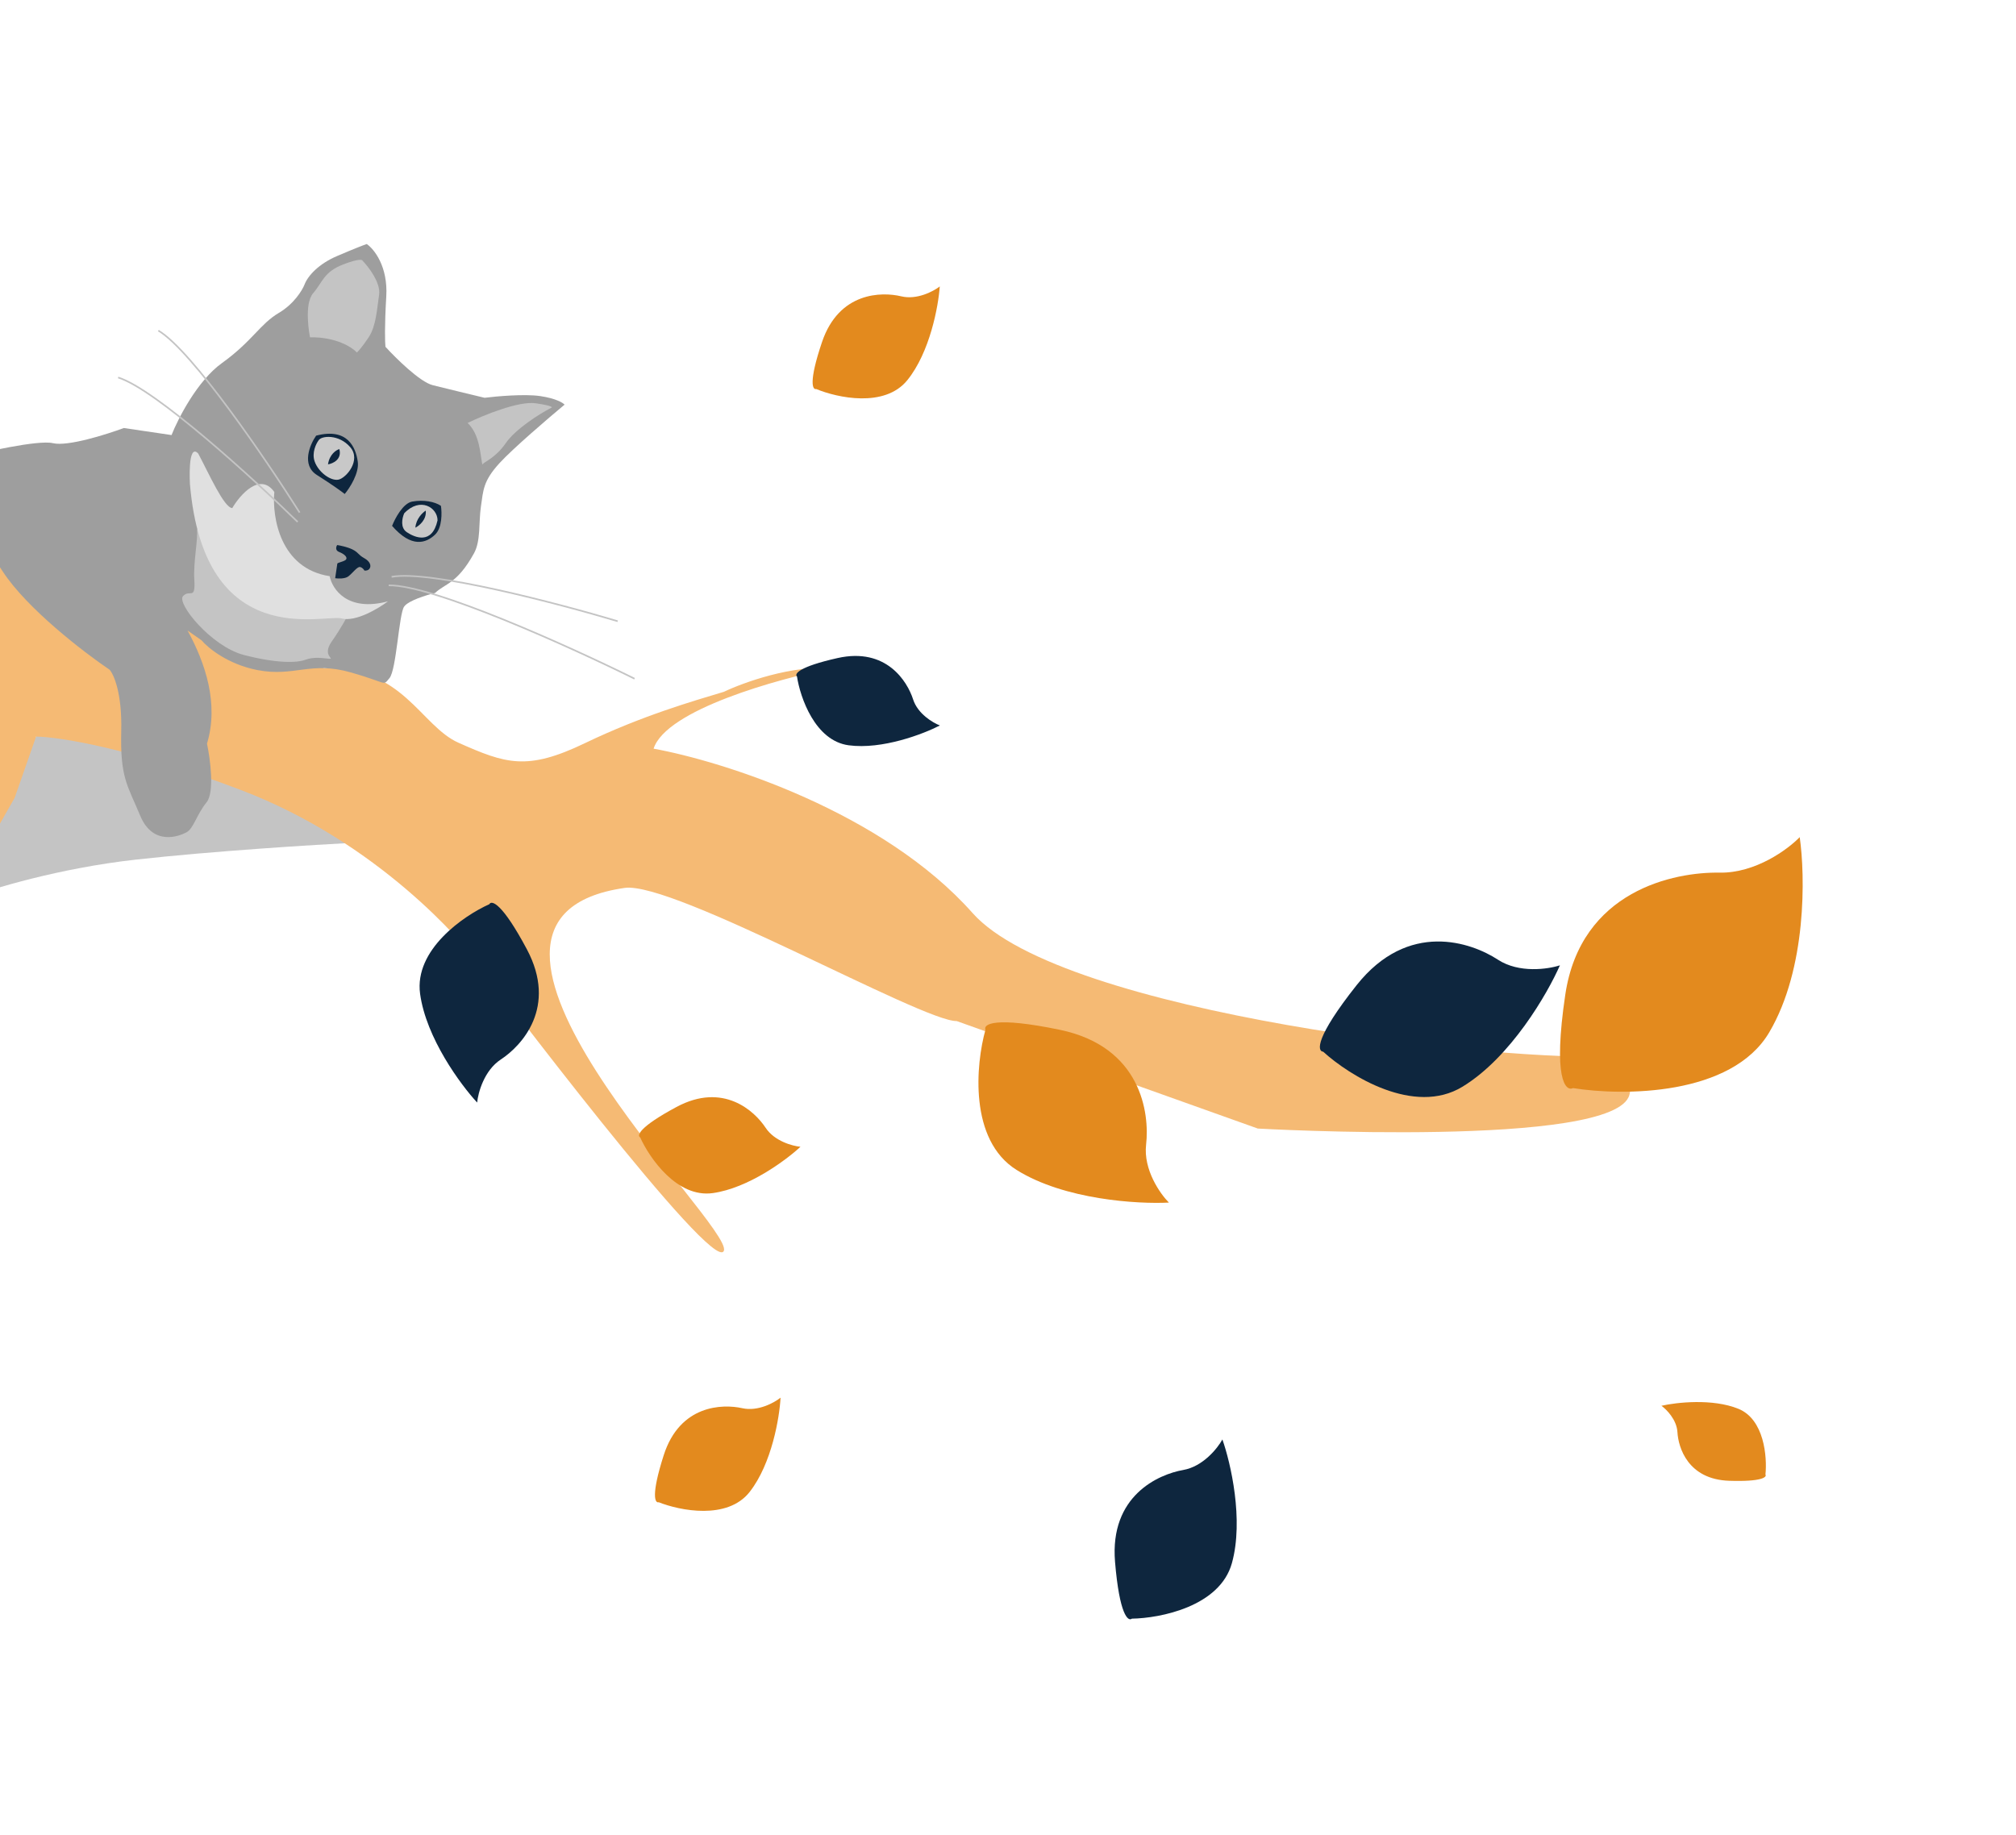 <?xml version="1.0" encoding="UTF-8"?> <svg xmlns="http://www.w3.org/2000/svg" width="614" height="559" viewBox="0 0 614 559" fill="none"> <path d="M41.425 261.856C18.079 264.452 -2.695 270.785 -10.165 273.626C-12.668 274.096 -16.864 273.644 -13.626 268.08C-10.387 262.515 5.247 234.61 12.659 221.353C27.31 224.439 58.3 231.113 65.054 233.117C71.808 235.121 96.938 249.657 108.658 256.675C95.974 257.32 64.77 259.26 41.425 261.856Z" fill="#C4C4C4"></path> <path d="M-14.496 153.142C-6.804 170.391 33.46 157.452 98.657 203.585C122.684 202.852 128.094 221.123 139.624 226.25C154.036 232.658 160.507 234.872 178.124 226.394C195.741 217.917 211.507 213.447 220.467 210.741C226.333 207.943 241.124 202.586 253.36 203.539C236.838 206.79 202.848 216.247 199.061 228.064C220.015 231.869 268.784 247.212 296.224 278.149C323.479 308.877 458.987 323.862 493.225 321.704C493.135 321.64 493.046 321.579 492.957 321.52C489.474 319.221 485.893 320.426 492.957 321.52C493.255 321.566 493.572 321.612 493.909 321.657C493.686 321.674 493.457 321.689 493.225 321.704C495.659 323.444 497.909 326.953 496.269 333.478C492.132 349.937 383.089 343.785 383.089 343.785L291.368 311.04C281.011 311.273 205.067 268.358 190.247 270.482C124 279.978 223.392 373.123 220.467 381C217.542 388.876 148.941 297.87 145.16 292.78C141.379 287.69 115.493 256.677 73.298 240.629C39.542 227.79 17.695 224.447 10.991 224.38L4.457 243.054L-16.604 279.978L-42.23 276.194L-14.496 153.142Z" fill="#F5BA74"></path> <path d="M309.626 356.397C295.02 347.268 297.211 324.129 300.132 313.7C299.402 311.982 302.908 309.578 322.772 313.7C347.602 318.853 350.158 339.097 349.062 348.667C348.186 356.323 353.322 363.636 356 366.335C346.628 366.826 324.232 365.525 309.626 356.397Z" fill="#E38A1E"></path> <path d="M217.074 363.448C206.205 364.963 197.811 352.763 194.973 346.474C193.913 345.933 194.642 343.325 206.032 337.214C220.269 329.575 229.798 338.419 233.177 343.542C235.881 347.641 241.381 349.112 243.793 349.335C239.415 353.409 227.943 361.933 217.074 363.448Z" fill="#E38A1E"></path> <path d="M276.341 115.81C269.437 124.34 254.974 121.162 248.605 118.507C247.462 118.836 246.213 116.433 250.358 104.19C255.54 88.887 268.54 88.838 274.507 90.272C279.281 91.419 284.303 88.737 286.218 87.253C285.802 93.218 283.245 107.28 276.341 115.81Z" fill="#E38A1E"></path> <path d="M228.317 454.477C221.551 463.118 207.038 460.174 200.627 457.622C199.49 457.969 198.202 455.586 202.149 443.278C207.083 427.893 220.081 427.635 226.071 428.972C230.862 430.042 235.841 427.28 237.731 425.764C237.412 431.735 235.082 445.837 228.317 454.477Z" fill="#E38A1E"></path> <path d="M529.454 429.157C537.346 432.371 538.235 443.836 537.693 449.167C538.195 449.943 536.689 451.411 526.657 451.082C514.118 450.67 511.159 441.018 510.884 436.26C510.663 432.454 507.541 429.324 506.007 428.235C510.534 427.203 521.562 425.942 529.454 429.157Z" fill="#E38A1E"></path> <path d="M445.409 331.045C430.698 340.004 411.001 327.664 402.991 320.375C401.128 320.257 400.552 316.046 413.147 300.142C428.892 280.263 448.132 287.06 456.193 292.333C462.642 296.551 471.482 295.241 475.095 294.058C471.329 302.655 460.12 322.087 445.409 331.045Z" fill="#0E263E"></path> <path d="M375.192 476.173C371.521 489.396 353.348 492.955 344.72 493.082C343.573 494.028 340.943 491.894 339.6 475.786C337.921 455.651 352.809 449.12 360.368 447.792C366.415 446.73 370.84 441.152 372.297 438.496C374.791 445.545 378.863 462.949 375.192 476.173Z" fill="#0E263E"></path> <path d="M538.855 314.46C527.4 333.898 494.247 333.895 479.103 331.464C476.735 332.586 472.946 328.467 476.726 303.018C481.452 271.206 509.987 265.589 523.718 265.828C534.703 266.019 544.568 258.696 548.127 255.01C549.809 266.728 550.31 295.023 538.855 314.46Z" fill="#E38A1E"></path> <path d="M127.945 302.742C126.107 289.282 141.239 278.933 149.034 275.441C149.707 274.132 152.933 275.043 160.459 289.164C169.865 306.815 158.884 318.58 152.53 322.745C147.448 326.077 145.607 332.881 145.322 335.866C140.295 330.433 129.782 316.201 127.945 302.742Z" fill="#0E263E"></path> <path d="M258.47 227.032C248.235 225.657 243.71 212.475 242.728 206.056C241.904 205.298 243.224 203.118 255.094 200.459C269.932 197.135 276.333 207.561 278.101 213.059C279.515 217.458 284.128 220.183 286.258 220.995C281.26 223.58 268.705 228.407 258.47 227.032Z" fill="#0E263E"></path> <path d="M-13.024 139.764C-5.172 137.734 11.653 133.94 16.129 135.004C20.605 136.067 32.38 132.367 37.708 130.384L52.246 132.53C54.254 127.456 60.129 115.969 67.566 110.622C76.861 103.937 79.14 98.734 84.933 95.309C89.567 92.57 92.08 88.392 92.758 86.645C93.772 84.032 97 80.423 102.591 78.026C108.182 75.629 110.99 74.566 111.696 74.335C113.908 75.836 118.195 81.135 117.645 90.32C117.095 99.504 117.25 104.361 117.397 105.641C120.574 109.132 127.9 116.356 131.785 117.333C135.669 118.309 143.935 120.301 147.583 121.176C151.26 120.711 159.797 119.958 164.528 120.656C169.259 121.354 171.447 122.684 171.949 123.262C167.069 127.325 156.289 136.56 152.21 140.994C147.112 146.535 147.205 149.319 146.477 154.247C145.75 159.175 146.472 164.723 144.367 168.538C139.211 177.886 135.542 177.726 132.51 180.635C129.901 181.257 124.363 182.957 123.086 184.783C121.49 187.065 120.733 204.129 118.609 206.585C116.484 209.04 118.377 208.151 106.998 204.871C94.543 201.28 89.698 206.291 78.436 204.124C69.426 202.392 63.321 197.361 61.394 195.062C59.868 194.024 58.447 193.029 57.125 192.076C62.578 202.059 66.699 214.379 63.044 226.526C64.031 231.204 65.391 241.324 62.925 244.385C59.842 248.21 58.978 252.362 56.788 253.55C54.599 254.737 46.588 257.835 42.687 248.447C38.785 239.058 36.576 236.97 36.925 222.67C37.203 211.23 34.68 205.47 33.384 204.02C25.6 198.758 8.186 185.395 0.8 174.032C-6.587 162.669 -12.731 154.83 -14.88 152.33L-13.024 139.764Z" fill="#9E9E9E"></path> <path d="M163.196 122.851C157.973 122.08 147.17 126.527 142.421 128.848C146.1 132.317 146.232 138.199 146.899 141.541C147.314 140.721 150.885 139.564 153.963 135.084C157.042 130.603 164.45 126.015 167.769 124.281C168.421 124.126 168.42 123.622 163.196 122.851Z" fill="#C4C4C4"></path> <path d="M95.387 89.299C92.501 92.65 94.271 101.975 94.408 102.751C102.285 102.604 107.222 105.776 108.706 107.379C109.142 106.982 110.469 105.5 112.285 102.746C114.555 99.305 114.808 94.181 115.463 89.746C115.987 86.197 112.332 81.394 110.439 79.436C110.411 79.055 109.181 78.747 104.481 80.571C98.605 82.851 98.274 85.949 95.387 89.299Z" fill="#C4C4C4"></path> <path d="M103.262 168.134C102.024 167.65 102.365 166.533 102.69 166.036C103.594 166.169 105.777 166.617 107.281 167.343C109.161 168.25 109.052 168.989 110.914 170.019C112.776 171.05 113.087 172.354 112.59 173.162C112.193 173.809 111.354 173.861 110.985 173.806C110.822 173.489 110.324 172.828 109.634 172.726C108.771 172.598 107.335 174.652 106.062 175.598C105.044 176.354 102.983 176.276 102.08 176.143L102.734 171.707C102.789 171.338 105.097 171.049 105.453 170.346C105.809 169.643 104.809 168.74 103.262 168.134Z" fill="#0E263E"></path> <path d="M96.524 144.702C91.733 141.678 94.366 135.445 96.281 132.707C105.838 130.215 108.346 136.25 108.96 140.621C109.451 144.118 106.515 148.653 104.986 150.483C104.161 149.816 101.314 147.726 96.524 144.702Z" fill="#0E263E"></path> <path d="M125.543 152.793C122.75 153.287 120.293 157.934 119.414 160.197C125.335 166.987 129.71 165.493 132.488 162.882C134.709 160.793 134.615 156.146 134.29 154.084C132.341 152.789 129.033 152.175 125.543 152.793Z" fill="#0E263E"></path> <path d="M95.83 140.568C94.908 137.939 96.251 135.181 97.038 134.131C97.841 132.73 103.142 132.174 106.634 136.177C110.126 140.18 105.409 145.66 103.063 146.116C100.717 146.571 96.983 143.855 95.83 140.568Z" fill="#C8C8C8"></path> <path d="M123.901 162.12C121.896 160.782 122.419 157.953 123.101 156.371C127.981 151.226 133.277 154.646 133.259 158.513C131.593 166.005 126.352 163.756 123.901 162.12Z" fill="#C8C8C8"></path> <path d="M103.354 136.802C102.39 137.08 100.349 138.398 99.898 141.453C101.402 141.214 104.199 139.948 103.354 136.802Z" fill="#0E263E"></path> <path d="M129.668 155.542C128.697 156.154 126.705 158.05 126.509 160.74C127.686 160.159 129.965 158.305 129.668 155.542Z" fill="#0E263E"></path> <path d="M59.178 176.473C58.85 171.187 60.387 164.071 59.984 161.116C80.8 199.186 107.132 184.835 106.562 186.135C105.992 187.436 104.016 191.158 100.984 195.494C97.952 199.83 102.21 200.836 100.22 200.668C98.231 200.5 95.662 199.995 92.998 200.987C90.333 201.978 83.999 202.075 74.183 199.493C64.367 196.911 53.669 183.779 55.758 181.569C57.846 179.36 59.587 183.079 59.178 176.473Z" fill="#C4C4C4"></path> <path d="M100.409 175.519C85.245 173.18 82.851 157.443 83.55 149.867C79.21 143.788 73.202 150.606 70.74 154.774C68.233 154.706 63.546 144.102 60.357 138.135C57.079 134.755 57.847 147.457 57.847 147.457C62.221 198.835 98.717 186.977 104.047 188.394C108.311 189.527 115.233 185.387 118.161 183.176C105.789 186.485 101.171 179.451 100.409 175.519Z" fill="#E0E0E0"></path> <path d="M91.253 156.136C81.191 140.202 58.497 106.808 48.225 100.706" stroke="#C4C4C4" stroke-width="0.5"></path> <path d="M90.648 158.986C77.177 145.807 47.384 118.558 35.98 114.994" stroke="#C4C4C4" stroke-width="0.5"></path> <path d="M188.124 189.24C170.07 183.838 131.022 173.571 119.269 175.719" stroke="#C4C4C4" stroke-width="0.5"></path> <path d="M193.26 206.75C173.984 197.203 132.024 178.149 118.387 178.309" stroke="#C4C4C4" stroke-width="0.5"></path> </svg> 